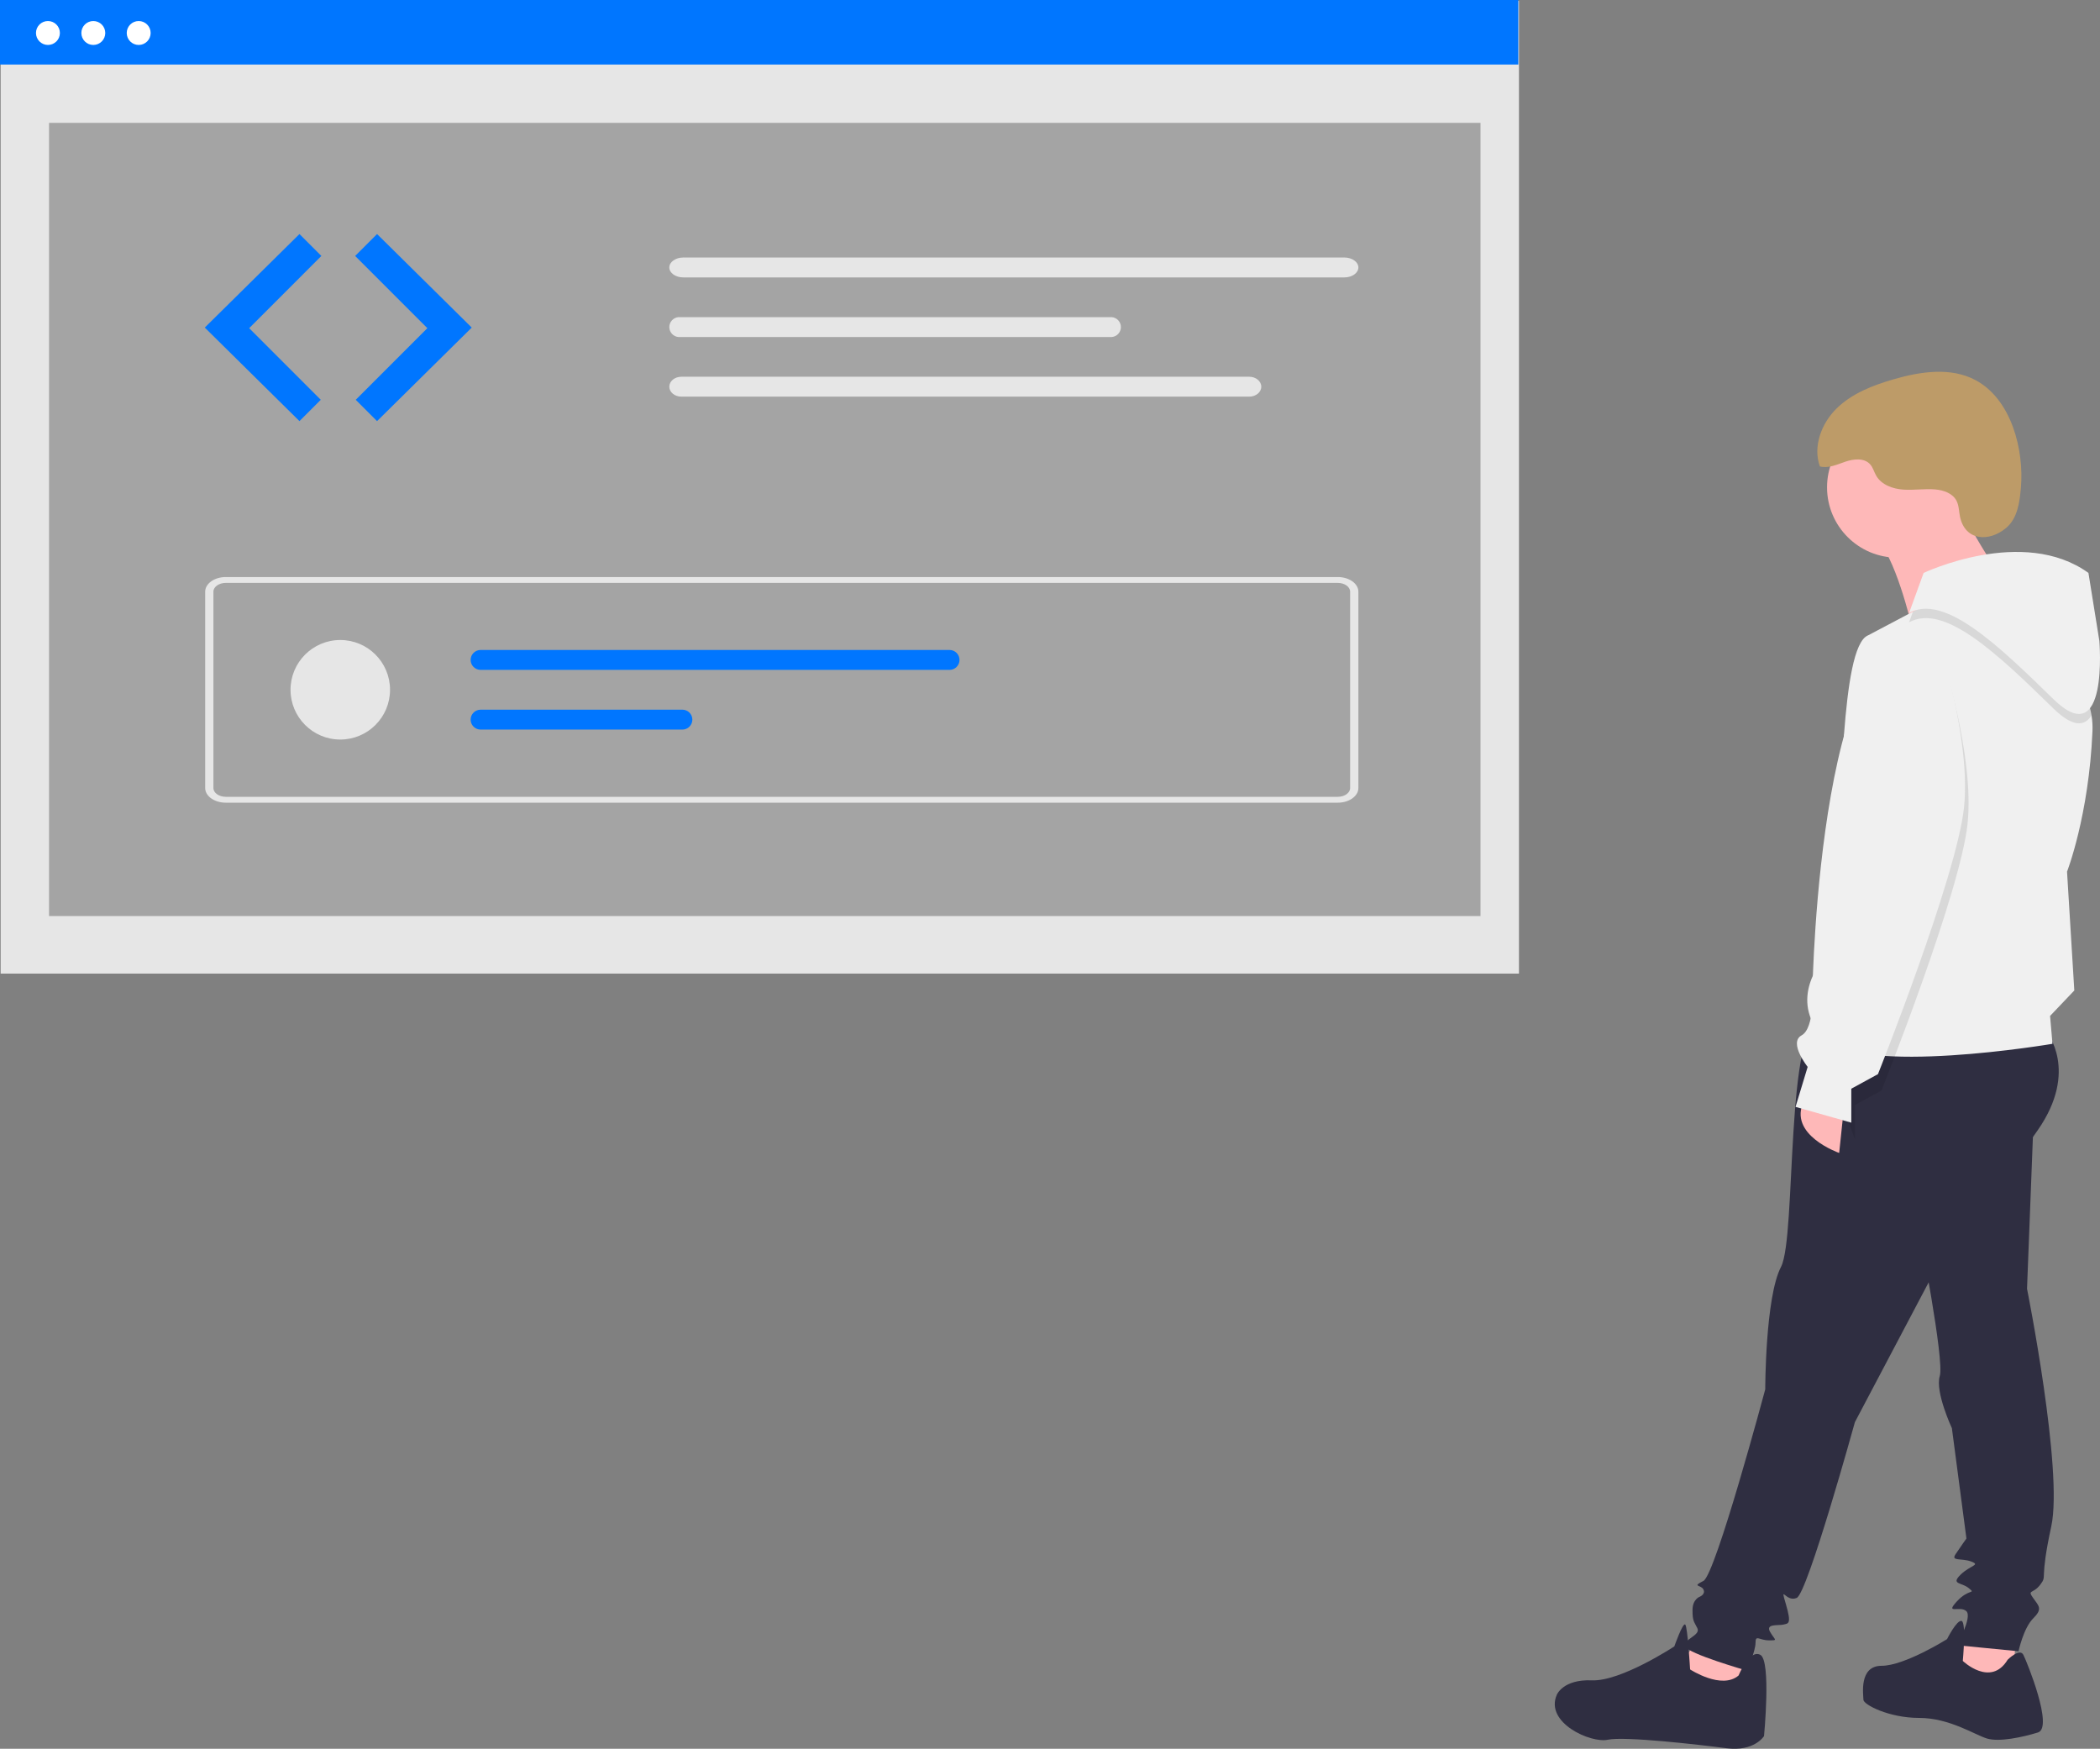 <svg width="1817" height="1513" viewBox="0 0 1817 1513" fill="none" xmlns="http://www.w3.org/2000/svg">
<rect x="0" y="0" width="1817" height="1513" fill="#808080" stroke="none"/>
<path d="M1511.62 1428.63L1508.48 1470.59L1444.51 1449.61L1470.72 1418.14L1511.62 1428.63Z" fill="#FEB8B8"/>
<path d="M1744.43 1414.99L1741.28 1455.9L1705.62 1461.14L1684.65 1441.21L1708.77 1402.4L1744.43 1414.99Z" fill="#FEB8B8"/>
<path d="M1770.64 892.613C1770.64 892.613 1798.96 926.179 1763.3 977.578C1727.64 1028.98 1684.65 1079.33 1684.65 1079.33L1604.94 1230.38C1604.94 1230.38 1564.05 1378.28 1554.61 1382.47C1545.17 1386.67 1539.93 1369.89 1545.17 1387.72C1550.41 1405.55 1547.27 1404.5 1543.07 1405.55C1538.88 1406.61 1527.34 1404.5 1531.54 1411.85C1535.73 1419.19 1538.88 1419.19 1530.49 1419.19C1522.1 1419.19 1518.95 1413.95 1518.95 1421.29C1518.95 1428.63 1511.61 1445.41 1511.61 1445.41C1511.61 1445.41 1460.23 1430.73 1458.13 1424.43C1456.04 1418.14 1471.76 1414.99 1468.62 1408.7C1465.47 1402.41 1464.43 1402.41 1464.43 1392.97C1464.43 1383.53 1470.72 1381.43 1470.72 1381.43C1470.72 1381.43 1475.96 1379.33 1473.86 1375.14C1471.77 1370.94 1463.38 1373.04 1473.86 1367.79C1484.35 1362.55 1527.35 1202.06 1527.35 1202.06C1527.35 1202.06 1527.35 1122.33 1540.98 1096.11C1554.61 1069.89 1544.13 883.17 1576.65 881.073C1609.16 878.975 1770.64 892.613 1770.64 892.613Z" fill="#2F2E41"/>
<path d="M1760.16 952.402L1753.86 1114.99C1753.86 1114.99 1785.32 1272.33 1774.84 1320.58C1764.35 1368.83 1771.69 1362.54 1765.4 1370.93C1759.1 1379.32 1753.86 1375.13 1759.1 1382.47C1764.35 1389.81 1767.48 1391.91 1759.1 1400.31C1750.73 1408.7 1746.52 1428.63 1746.52 1428.63L1693.04 1423.39C1693.04 1423.39 1706.67 1399.26 1701.42 1394.01C1696.17 1388.77 1682.54 1397.16 1693.04 1385.63C1703.54 1374.11 1709.82 1379.34 1703.53 1374.1C1697.23 1368.85 1687.8 1370.95 1696.19 1362.56C1704.57 1354.17 1714.02 1354.18 1705.62 1351.02C1697.23 1347.86 1687.79 1351.02 1691.99 1344.72C1696.19 1338.43 1701.43 1331.09 1701.43 1331.09L1688.85 1235.63C1688.85 1235.63 1674.17 1204.17 1678.36 1190.53C1682.55 1176.89 1660.53 1064.66 1660.53 1064.66L1760.16 952.402Z" fill="#2F2E41"/>
<path d="M1737.09 1435.97C1737.09 1435.97 1747.58 1425.48 1750.72 1431.77C1753.87 1438.07 1776.93 1494.71 1763.31 1498.9C1749.68 1503.1 1729.75 1507.29 1719.26 1504.15C1708.78 1501.01 1686.75 1486.31 1660.54 1486.31C1634.32 1486.31 1612.3 1474.77 1612.3 1470.58C1612.3 1466.38 1608.11 1441.21 1628.03 1441.21C1647.95 1441.21 1684.66 1418.13 1684.66 1418.13C1684.66 1418.13 1693.04 1401.35 1697.24 1402.4C1701.44 1403.45 1698.29 1437.01 1698.29 1437.01C1698.29 1437.01 1722.4 1460.09 1737.09 1435.97Z" fill="#2F2E41"/>
<path d="M1504.28 1449.6C1504.28 1449.6 1513.72 1426.53 1523.16 1431.77C1532.6 1437 1526.3 1502.04 1526.3 1502.04C1526.3 1502.04 1517.93 1515.67 1493.8 1512.53C1469.67 1509.38 1405.71 1502.04 1391.03 1505.19C1376.34 1508.33 1336.5 1490.5 1346.98 1466.37C1346.98 1466.37 1352.23 1452.74 1377.4 1453.79C1402.56 1454.84 1448.7 1424.42 1448.7 1424.42C1448.7 1424.42 1456.05 1403.44 1458.14 1405.53C1460.24 1407.63 1462.34 1444.35 1462.34 1444.35C1462.34 1444.35 1489.6 1462.19 1504.28 1449.6Z" fill="#2F2E41"/>
<path d="M1641.66 482.475C1675.25 482.475 1702.48 455.236 1702.48 421.635C1702.48 388.035 1675.25 360.796 1641.66 360.796C1608.07 360.796 1580.83 388.035 1580.83 421.635C1580.83 455.236 1608.07 482.475 1641.66 482.475Z" fill="#FEB8B8"/>
<path d="M1688.85 425.83C1688.85 425.83 1721.35 490.865 1732.89 497.159C1744.42 503.454 1654.24 542.266 1654.24 542.266C1654.24 542.266 1639.56 478.28 1621.73 464.644C1603.9 451.009 1688.85 425.83 1688.85 425.83Z" fill="#FEB8B8"/>
<path d="M1595.52 957.646L1591.32 997.506C1591.32 997.506 1546.23 981.773 1560.91 952.402L1595.52 957.646Z" fill="#FEB8B8"/>
<path d="M1577.7 897.857C1609.16 931.414 1775.88 903.092 1775.88 903.092L1773.8 878.969L1794.77 856.956L1788.48 754.152C1788.48 754.152 1807.34 705.906 1810.49 632.479C1810.68 627.966 1810.41 623.445 1809.68 618.987C1798.86 553.211 1691.79 510.847 1688.85 511.842C1687.37 512.33 1671.61 520.546 1655.16 529.189C1636.28 539.111 1616.5 549.605 1616.5 549.605C1591.33 559.061 1595.53 710.111 1587.13 723.745C1578.73 737.378 1587.13 784.563 1587.13 784.563L1577.7 829.665C1577.7 829.665 1546.23 864.299 1577.7 897.857Z" fill="#F0F0F0"/>
<path opacity="0.1" d="M1679.33 564.857C1679.33 564.857 1708.69 652.968 1702.4 712.759C1696.11 772.55 1627.94 943.528 1627.94 943.528L1604.88 956.115V985.484L1588.66 941.519L1633.28 848.19C1633.28 848.19 1577.6 526.047 1679.33 564.857Z" fill="black"/>
<path opacity="0.1" d="M1651.79 538.419C1682.21 521.639 1728.36 565.712 1776.59 612.899C1793.92 629.84 1803.93 628.136 1809.68 618.985C1798.87 553.209 1691.79 510.845 1688.85 511.84C1687.37 512.327 1671.61 520.543 1655.16 529.187L1651.79 538.419Z" fill="black"/>
<path d="M1651.8 530.311L1664.39 495.696C1664.39 495.696 1750.38 454.787 1807 495.696L1816.44 554.436C1816.44 554.436 1824.82 651.988 1776.59 604.786C1728.36 557.584 1682.21 513.527 1651.8 530.311Z" fill="#F0F0F0"/>
<path d="M1676.26 550.656C1676.26 550.656 1705.63 638.767 1699.34 698.558C1693.04 758.349 1624.88 929.328 1624.88 929.328L1601.81 941.923V971.294L1553.57 957.659L1564.06 923.044C1564.06 923.044 1547.28 902.065 1558.82 895.77C1570.35 889.476 1568.26 854.861 1568.26 854.861C1568.26 854.861 1574.54 511.844 1676.26 550.656Z" fill="#F0F0F0"/>
<path d="M1695.88 447.104C1694.89 442.402 1695.02 437.343 1692.77 433.099C1689.39 426.735 1681.62 424.073 1674.45 423.445C1665.28 422.648 1656.05 424.234 1646.87 423.606C1637.7 422.979 1627.9 419.48 1623.33 411.496C1621.51 408.311 1620.61 404.561 1618.19 401.8C1613.16 396.053 1604 396.943 1596.77 399.406C1589.54 401.868 1582 405.466 1574.61 403.54C1568.4 386.152 1576.05 366.095 1589.28 353.22C1602.51 340.345 1620.36 333.417 1638.08 328.253C1661.46 321.44 1687.77 317.415 1709.26 328.859C1740.43 345.452 1751.43 389.372 1748.55 422.106C1747.47 434.48 1745.69 448.492 1735.69 456.846C1721.03 469.091 1700.31 468.04 1695.88 447.104Z" fill="#BD9B68"/>
<path d="M1314.26 0.746H0.563V842.33H1314.26V0.746Z" fill="#E6E6E6"/>
<path d="M1280.99 106.301H42.423V792.54H1280.99V106.301Z" fill="#A4A4A4"/>
<path d="M1313.7 0H0V55.826H1313.7V0Z" fill="#0076FF"/>
<path d="M41.476 38.889C47.189 38.889 51.821 34.256 51.821 28.541C51.821 22.827 47.189 18.194 41.476 18.194C35.763 18.194 31.131 22.827 31.131 28.541C31.131 34.256 35.763 38.889 41.476 38.889Z" fill="white"/>
<path d="M80.739 38.889C86.452 38.889 91.084 34.256 91.084 28.541C91.084 22.827 86.452 18.194 80.739 18.194C75.026 18.194 70.394 22.827 70.394 28.541C70.394 34.256 75.026 38.889 80.739 38.889Z" fill="white"/>
<path d="M120.002 38.889C125.715 38.889 130.347 34.256 130.347 28.541C130.347 22.827 125.715 18.194 120.002 18.194C114.289 18.194 109.657 22.827 109.657 28.541C109.657 34.256 114.289 38.889 120.002 38.889Z" fill="white"/>
<path d="M259.114 202.486L177.188 283.413L259.114 364.337L277.548 345.898L215.598 283.922L278.066 221.436L259.114 202.486Z" fill="#0076FF"/>
<path d="M326.243 202.486L408.167 283.413L326.243 364.337L307.809 345.898L369.764 283.924L307.291 221.436L326.243 202.486Z" fill="#0076FF"/>
<path d="M591.242 222.794C584.541 222.794 579.109 226.65 579.109 231.404C579.109 236.157 584.541 240.013 591.242 240.013H1163.19C1169.89 240.013 1175.32 236.157 1175.32 231.404C1175.32 226.65 1169.89 222.794 1163.19 222.794H591.242Z" fill="#E6E6E6"/>
<path d="M1157.5 694.466H195.344C185.508 694.466 177.538 688.786 177.527 681.787V511.921C177.538 504.922 185.508 499.242 195.344 499.242H1157.5C1167.34 499.242 1175.31 504.922 1175.32 511.921V681.785C1175.31 688.784 1167.34 694.458 1157.5 694.466ZM195.344 504.309C189.442 504.309 184.66 507.718 184.653 511.917V681.78C184.653 685.98 189.442 689.384 195.344 689.388H1157.5C1163.41 689.388 1168.19 685.98 1168.19 681.78V511.921C1168.19 507.722 1163.41 504.318 1157.5 504.314L195.344 504.309Z" fill="#E6E6E6"/>
<path d="M294.424 639.839C318.198 639.839 337.47 620.562 337.47 596.781C337.47 573.001 318.198 553.723 294.424 553.723C270.65 553.723 251.377 573.001 251.377 596.781C251.377 620.562 270.65 639.839 294.424 639.839Z" fill="#E6E6E6"/>
<path d="M415.834 562.345C413.551 562.342 411.361 563.246 409.745 564.858C408.128 566.471 407.219 568.659 407.216 570.943C407.213 573.226 408.117 575.417 409.729 577.033C411.341 578.65 413.529 579.56 415.811 579.563H821.593C823.875 579.563 826.065 578.656 827.679 577.041C829.293 575.427 830.199 573.237 830.199 570.954C830.199 568.67 829.293 566.481 827.679 564.866C826.065 563.252 823.875 562.345 821.593 562.345H415.834Z" fill="#0076FF"/>
<path d="M415.834 614.001C414.703 614 413.584 614.221 412.539 614.653C411.494 615.084 410.545 615.717 409.745 616.515C408.128 618.128 407.219 620.316 407.216 622.599C407.213 624.883 408.117 627.074 409.729 628.69C411.341 630.307 413.529 631.217 415.811 631.22H590.43C592.713 631.223 594.903 630.318 596.519 628.706C598.135 627.094 599.045 624.905 599.048 622.622C599.051 620.338 598.147 618.148 596.535 616.531C594.923 614.914 592.735 614.004 590.452 614.001H415.834Z" fill="#0076FF"/>
<path d="M587.065 274.372C584.902 274.546 582.884 275.529 581.413 277.124C579.942 278.719 579.125 280.81 579.125 282.981C579.125 285.151 579.942 287.242 581.413 288.837C582.884 290.433 584.902 291.415 587.065 291.59H961.906C964.069 291.415 966.087 290.433 967.558 288.837C969.03 287.242 969.847 285.151 969.847 282.981C969.847 280.81 969.03 278.719 967.558 277.124C966.087 275.529 964.069 274.546 961.906 274.372H587.065Z" fill="#E6E6E6"/>
<path d="M589.531 325.949C583.776 325.949 579.109 329.804 579.109 334.558C579.109 339.312 583.776 343.167 589.531 343.167H1080.88C1086.64 343.167 1091.31 339.312 1091.31 334.558C1091.31 329.804 1086.64 325.949 1080.88 325.949H589.531Z" fill="#E6E6E6"/>
</svg>

